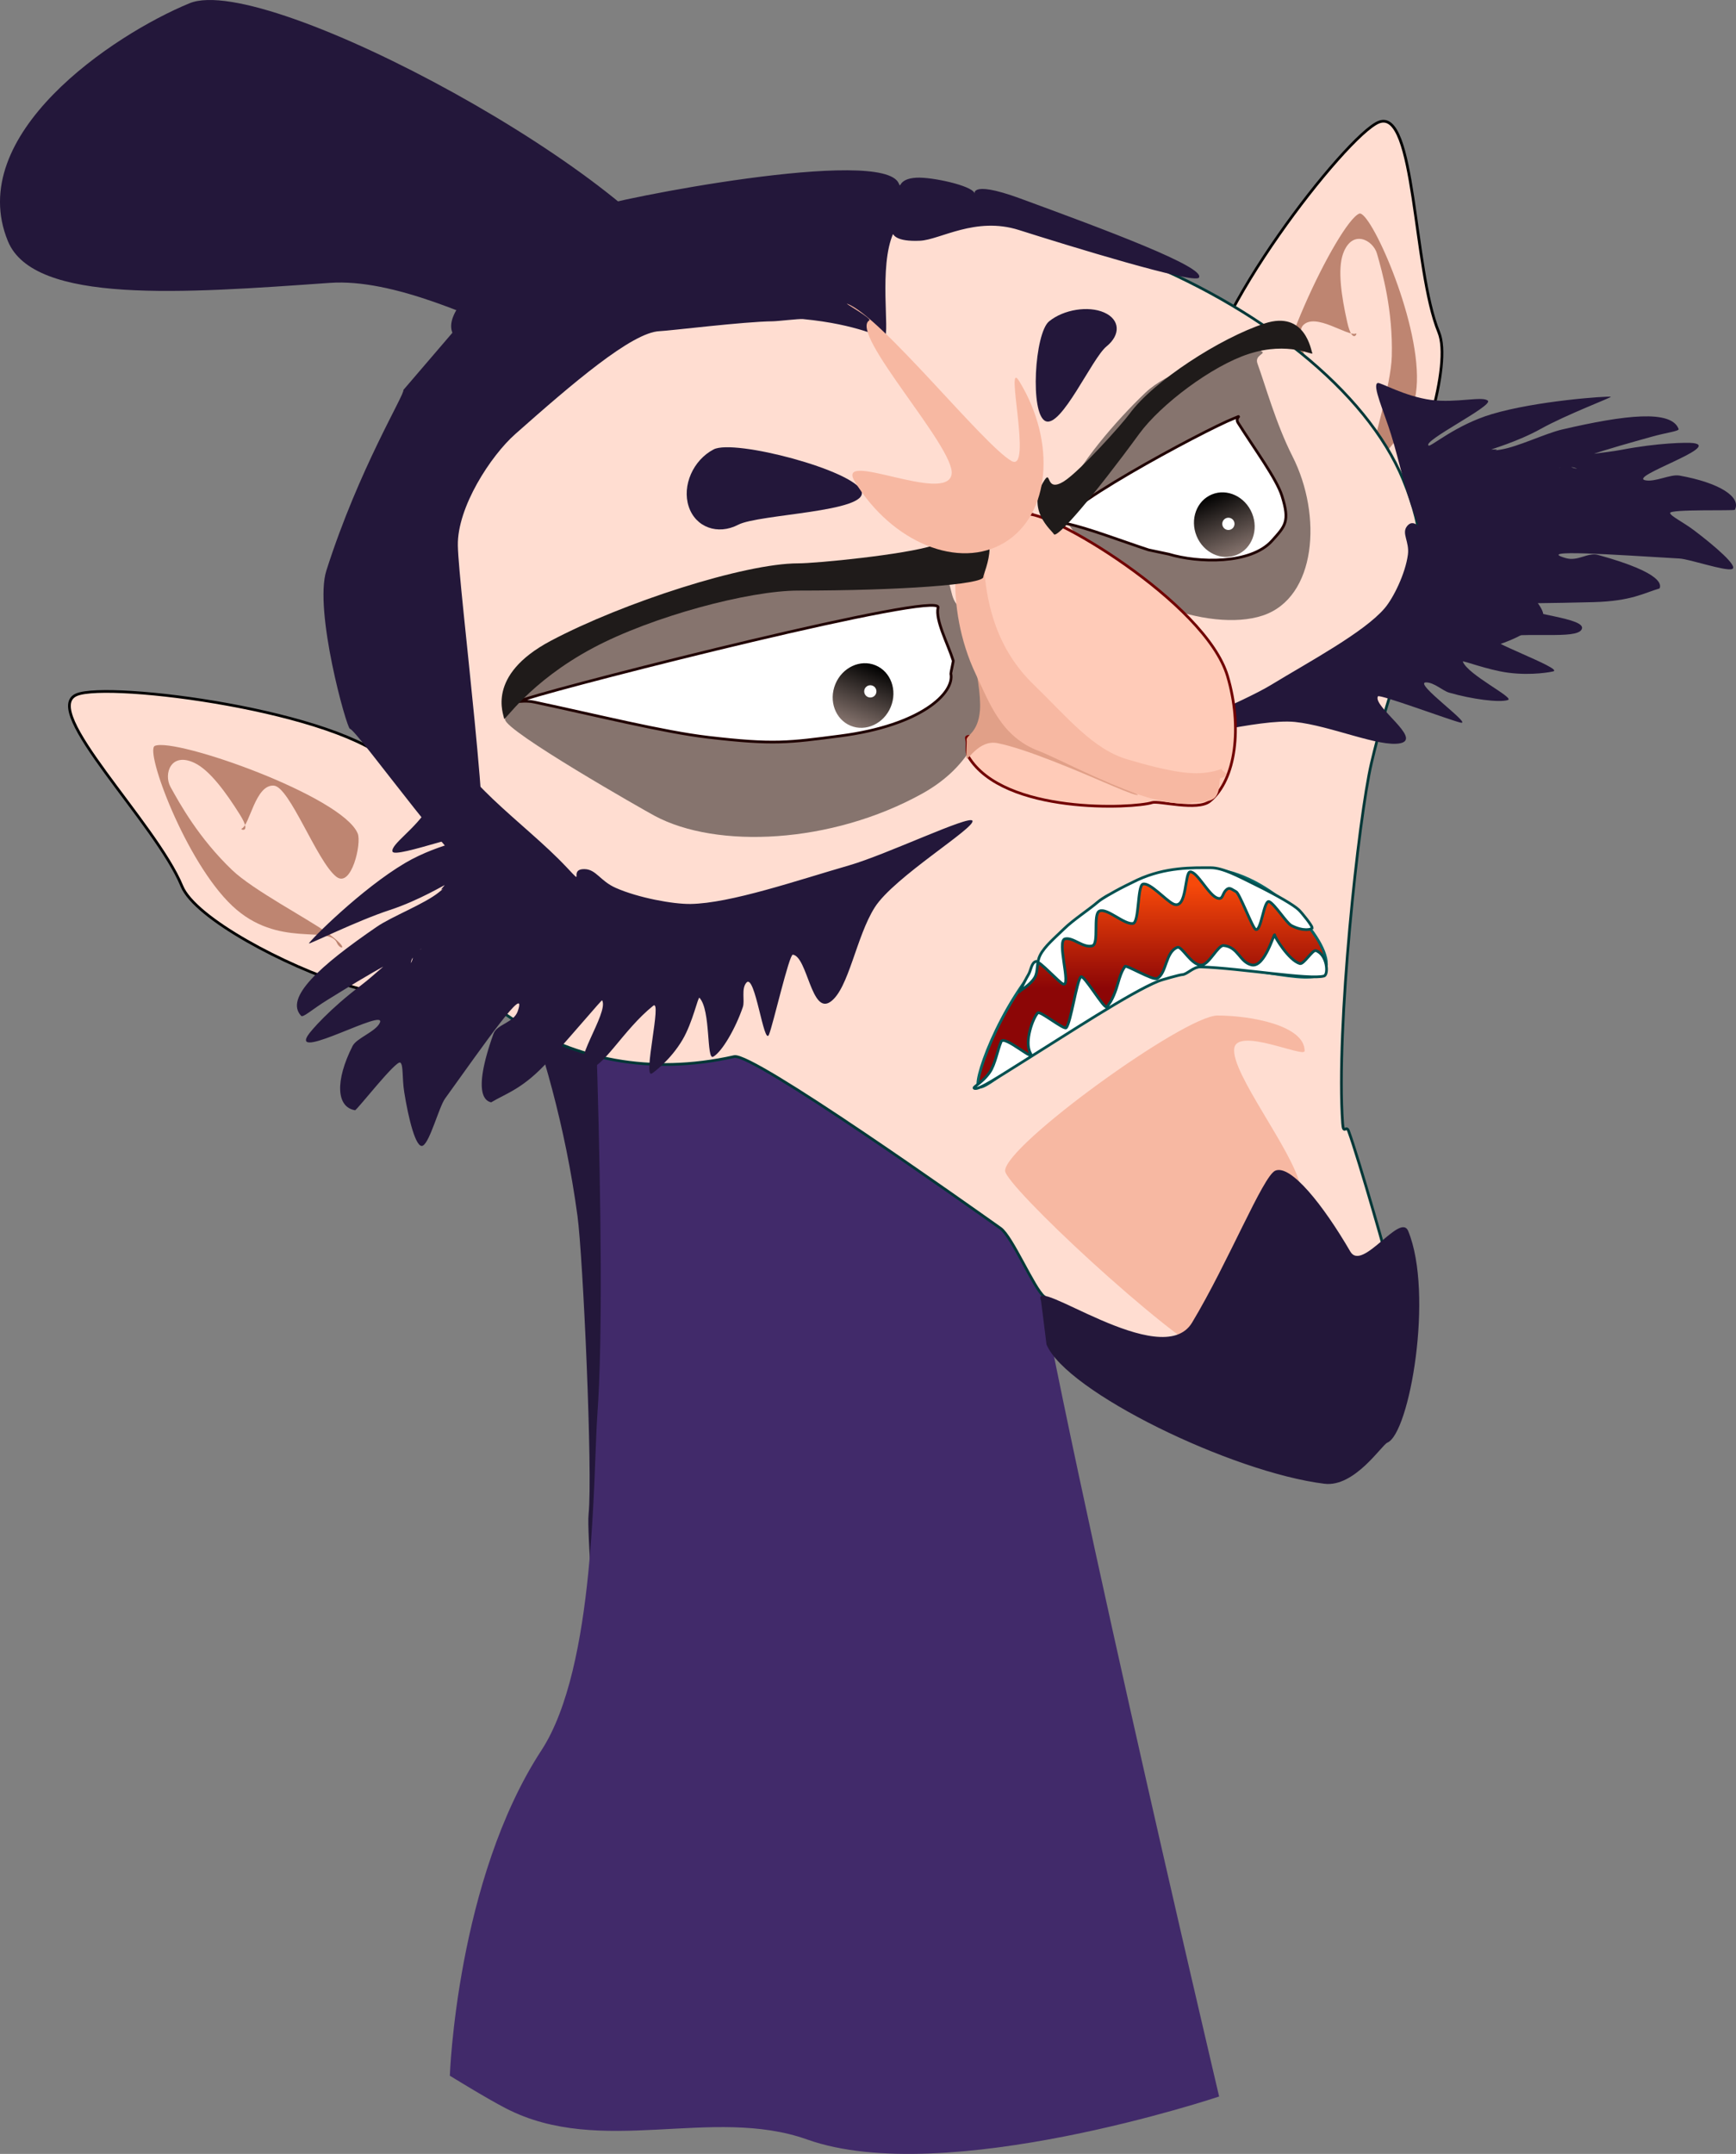 <svg version="1.1" xmlns="http://www.w3.org/2000/svg" xmlns:xlink="http://www.w3.org/1999/xlink" width="318.757" height="395.367" viewBox="0,0,318.757,395.367"><rect x="0" y="0" width="318.757" height="395.367" fill="#808080" stroke="none"/><defs><linearGradient x1="321.341" y1="112.836" x2="325.911" y2="123.932" gradientUnits="userSpaceOnUse" id="color-1"><stop offset="0" stop-color="#000000"/><stop offset="1" stop-color="#86746e"/></linearGradient><linearGradient x1="146.898" y1="-28.832" x2="146.897" y2="-28.83" gradientUnits="userSpaceOnUse" id="color-2"><stop offset="0" stop-color="#000000"/><stop offset="1" stop-color="#86746e"/></linearGradient><linearGradient x1="259.578" y1="144.199" x2="255.008" y2="155.295" gradientUnits="userSpaceOnUse" id="color-3"><stop offset="0" stop-color="#000000"/><stop offset="1" stop-color="#86746e"/></linearGradient><linearGradient x1="319.875" y1="184.486" x2="319.875" y2="203.486" gradientUnits="userSpaceOnUse" id="color-4"><stop offset="0" stop-color="#f7490a"/><stop offset="1" stop-color="#8c0606"/></linearGradient></defs><g transform="translate(-98.822,-22.077)"><g data-paper-data="{&quot;isPaintingLayer&quot;:true}" fill-rule="nonzero" stroke-linecap="butt" stroke-linejoin="miter" stroke-miterlimit="10" stroke-dasharray="" stroke-dashoffset="0" style="mix-blend-mode: normal"><path d="M100.278,66.357c-8.043,-19.528 19.207,-37.859 33.348,-43.683c14.141,-5.824 84.546,32.452 92.589,51.98c1.889,4.586 -4.818,13.784 -2.115,16.893c8.806,10.127 -2.618,-6.896 -13.438,-2.44c-3.912,1.611 -17.833,-6.62 -32.109,-11.594c-6.637,-2.313 -13.35,-3.922 -19.17,-3.511c-26.916,1.899 -54.322,3.971 -59.105,-7.644z" data-paper-data="{&quot;index&quot;:null}" fill="#23173a" stroke="none" stroke-width="0"/><path d="M238.089,84.491c35.236,-14.742 100.291,-3.38 107.862,15.294c1.468,3.62 38.73,31.971 36.118,35.624c-10.864,15.19 -90.003,5.596 -118.409,17.48c-28.796,12.047 -16.366,189.115 -29.932,178.546c-0.62,-0.483 -28.622,87.443 -34.268,64.862c-1.241,-4.965 -7.717,11.419 -6.066,-8.942c0.989,-12.198 9.781,-35.988 13.488,-58.36c1.494,-9.015 -0.353,-25.465 0.015,-28.998c0.779,-7.477 -1.021,-47.169 -2.043,-54.73c-4.519,-33.456 -17.18,-57.296 -19.249,-61.844c-2.484,-5.459 -10.26,-17.567 -10.223,-18.868c0.858,-29.89 27.471,-65.322 62.707,-80.063z" data-paper-data="{&quot;index&quot;:null}" fill="#23173a" stroke="none" stroke-width="NaN"/><path d="M247.041,414.804c-17.445,-6.221 -37.84,3.296 -55.31,-5.707c-3.661,-1.887 -10.313,-6.007 -10.313,-6.007c0,0 1.257,-35.901 16.814,-59.72c10.02,-15.341 9.488,-50.795 10.279,-61.723c2.008,-27.751 -1.499,-102.558 -1.499,-102.558l56.292,30.477c0,0 20.656,8.555 23.386,30.04c4.029,31.708 35.984,167.305 35.984,167.305c0,0 -50.393,16.892 -75.632,7.892z" data-paper-data="{&quot;index&quot;:null}" fill="#412a6a" stroke="none" stroke-width="0"/><g data-paper-data="{&quot;index&quot;:null}" stroke="#000000"><path d="M323.544,124.415c-0.598,-1.452 -3.724,-27.931 -3.745,-29.899c-0.146,-13.761 26.171,-47.535 32.162,-50.003c6.849,-2.821 6.268,26.956 11.048,38.561c2.436,5.915 -3.2,23.895 -8.789,34.358c-5.378,10.067 -10.604,12.712 -13.962,14.095c-6.849,2.821 -6.221,18.363 -11.001,6.757z" fill="#ffddd1" stroke-width="0.5"/><path d="M333.283,98.943c-2.821,-6.849 11.308,-36.085 15.113,-37.652c1.922,-0.792 10.991,19.072 10.593,30.864c-0.39,11.55 -10.242,14.988 -8.846,18.377c0.552,1.339 -0.993,2.807 -0.018,-2.797c0.758,-4.355 4.113,-15.018 4.253,-20.244c0.228,-8.487 -1.746,-15.444 -2.714,-18.838c-0.728,-2.55 -4.58,-4.592 -6.231,-0.012c-1.046,2.901 -0.294,7.899 0.774,12.627c0.934,4.138 1.974,1.869 1.583,2.03c-1.508,0.621 -7.5,-4.01 -9.759,-1.447c-1.933,2.192 4.195,15.471 3.631,19.951c-0.44,3.493 -7.633,-1.047 -8.379,-2.858z" fill="#be8571" stroke-width="0"/></g><path d="M170.028,180.783c-13.492,-32.757 17.688,-96.294 62.324,-114.678c44.637,-18.385 110.635,11.288 124.127,44.046c8.027,19.489 -0.166,27.694 -5.849,52.03c-2.331,9.981 -6.521,48.671 -5.281,66.091c0.156,2.195 0.657,0.23 1.095,1.421c1.924,5.237 7.64,25.356 7.358,24.801c-9.412,6.747 -8.201,8.373 -13.737,10.841c-8.727,3.889 -14.682,7.14 -21.709,7.738c-8.802,0.749 -13.349,-1.398 -27.839,-13.012c-1.856,-1.487 -5.841,-10.998 -7.979,-12.514c-6.025,-4.272 -45.522,-32.279 -48.899,-31.522c-31.344,7.029 -54.271,-12.564 -63.611,-35.243z" data-paper-data="{&quot;index&quot;:null}" fill="#ffddd1" stroke="#003737" stroke-width="0.5"/><path d="M296.677,120.767c-1.101,-2.168 -3.711,-3.672 -2.193,-7.662c2.078,-5.461 9.268,-13.832 14.64,-18.936c4.157,-3.95 11.421,-5.541 14.824,-8.121c5.094,-3.862 2.208,1.043 5.007,-1.279c1.573,-1.305 0.257,1.253 1.371,1.73c1.249,0.535 -1.225,0.647 -0.613,2.317c1.421,3.877 3.382,11.027 6.424,17.016c5.521,10.871 4.394,25.941 -5.436,29.225c-9.83,3.284 -28.503,-3.418 -34.024,-14.29z" data-paper-data="{&quot;index&quot;:null}" fill="#86746e" stroke="none" stroke-width="0"/><path d="M191.56,154.15c-0.422,-7.683 10.401,-13.246 24.324,-19.172c13.348,-5.681 41.527,-9.867 53.947,-8.24c4.325,0.567 2.928,4.277 4.674,6.272c6.76,7.725 10.226,25.587 -6.424,34.783c-16.65,9.196 -37.657,10.141 -49.028,4.052c-2.18,-1.167 -27.373,-15.522 -27.493,-17.696z" data-paper-data="{&quot;index&quot;:null}" fill="#86746e" stroke="none" stroke-width="0"/><path d="M338.375,214.986c0,1.343 -12.321,-4.422 -12.922,-0.488c-0.685,4.481 10.769,18.746 12.138,25.318c1.63,7.825 -6.859,7.67 -9.216,7.67c-2.567,0 0.786,27.535 -6.034,24.334c-9.321,-4.374 -38.966,-32.123 -38.966,-34.834c0,-4.694 32.925,-28.5 39,-28.5c6.075,0 16,1.806 16,6.5z" fill="#f7b8a2" stroke="none" stroke-width="0"/><g data-paper-data="{&quot;index&quot;:null}" stroke="#000000"><path d="M170.959,162.434c1.372,1.412 19.595,16.265 20.193,17.717c4.78,11.605 -1.802,20.145 -8.651,22.966c-3.358,1.383 -8.932,3.186 -19.839,-0.173c-11.337,-3.492 -28.001,-12.287 -30.437,-18.201c-4.78,-11.605 -26.164,-32.335 -19.315,-35.156c5.992,-2.468 48.461,2.975 58.049,12.847z" fill="#ffddd1" stroke-width="0.5"/><path d="M127.258,158.987c3.805,-1.567 34.426,9.237 37.247,16.086c0.746,1.811 -1.163,10.101 -3.936,7.931c-3.556,-2.783 -8.557,-16.525 -11.473,-16.72c-3.409,-0.228 -4.401,7.279 -5.909,7.9c-0.391,0.161 1.945,1.04 -0.306,-2.556c-2.572,-4.109 -5.557,-8.186 -8.343,-9.509c-4.398,-2.089 -5.695,2.074 -4.415,4.397c1.702,3.091 5.201,9.421 11.34,15.285c3.78,3.611 13.672,8.819 17.277,11.377c4.639,3.292 2.509,3.337 1.958,1.998c-1.396,-3.389 -10.812,1.109 -19.223,-6.817c-8.587,-8.091 -16.138,-28.58 -14.216,-29.372z" fill="#be8571" stroke-width="0"/></g><path d="M209.384,205.69c-0.072,-0.127 -4.624,5.328 -9.788,11.055c-4.685,5.196 -7.79,5.995 -10.589,7.675c-0.685,-0.171 -3.763,-0.896 0.43,-12.594c0.626,-1.746 3.722,-1.999 4.456,-4.143c1.902,-5.556 -6.364,6.334 -13.352,16.045c-1.102,1.532 -2.759,7.906 -4.062,8.637c-1.281,0.718 -2.686,-5.11 -3.431,-9.8c-0.42,-2.646 -0.128,-5.012 -0.722,-5.436c-0.76,-0.543 -8.007,8.793 -8.312,8.742c-3.411,-0.562 -3.713,-5.339 -0.453,-11.793c0.732,-1.45 4.242,-2.618 5.001,-4.256c1.329,-2.869 -15.939,6.889 -13.279,2.415c0.571,-0.96 4.158,-5.026 9.858,-9.315c2.497,-1.879 5.792,-5.202 8.056,-6.441c1.254,-0.686 1.703,0.593 2.688,-0.036c1.264,-0.807 -1.463,0.607 -1.629,2.433c2.447,-4.37 -8.55,2.592 -15.315,6.746c-2.722,1.671 -4.465,3.303 -4.825,2.919c-3.095,-3.303 3.415,-9.163 13.877,-16.337c2.814,-1.93 8.786,-4.203 11.424,-6.348c2.253,-1.831 -0.747,0.684 1.046,-1.286c0.201,-0.221 -4.677,2.783 -10.032,4.535c-6.055,1.98 -15.006,6.43 -14.885,6.142c0.253,-0.604 9.665,-10.049 17.68,-14.771c6.398,-3.77 13.861,-4.726 13.854,-5.203c-0.024,-1.504 -15.706,4.464 -16.177,3.126c-0.448,-1.275 4.301,-4.215 6.541,-8.083c2.413,-4.167 2.366,-9.24 2.848,-9.502c1.113,-0.607 5.159,4.265 9.021,7.928c4.707,4.464 9.545,8.275 13.571,12.55c3.539,3.758 0.187,0.284 3.249,0.317c2.152,0.024 2.866,2.164 5.728,3.434c4.142,1.839 10.559,3.01 13.759,2.962c7.345,-0.11 19.591,-4.335 29.11,-7.083c6.944,-2.005 22.048,-9.252 22.645,-8.2c0.699,1.233 -14.4,10.339 -17.934,15.91c-3.421,5.393 -4.768,14.941 -8.113,17.314c-3.53,2.504 -4.234,-8.246 -6.923,-8.635c-0.675,-0.098 -3.629,12.843 -4.386,14.676c-0.923,2.233 -2.565,-11.344 -4.143,-9.54c-0.984,1.126 -0.262,3.321 -0.651,4.469c-1.337,3.942 -3.854,8.265 -5.448,9.134c-1.284,0.7 -0.395,-8.552 -2.524,-10.822c-0.251,-0.268 -1.231,4.507 -3.094,7.678c-2.206,3.756 -5.346,6.048 -5.642,6.216c-1.713,0.976 1.918,-13.774 0.237,-12.428c-5.552,4.445 -9.329,11.759 -12.033,11.534c-3.496,-0.291 3.966,-10.236 2.662,-12.536z" data-paper-data="{&quot;index&quot;:null}" fill="#23173a" stroke="none" stroke-width="0"/><path d="M181.89,83.159c-2.839,-6.894 21.347,-21.144 25.432,-22.827c4.085,-1.683 53.699,-11.458 56.538,-4.564c0.459,1.115 -0.259,-0.899 3.256,-1.075c2.85,-0.143 10.025,1.435 10.609,2.783c0.313,0.721 -1.601,-2.65 8.495,1.058c15.317,5.627 34.106,12.59 32.739,14.509c-0.889,1.247 -24.159,-5.921 -33.043,-8.743c-7.981,-2.534 -14.482,1.794 -18.151,1.967c-8.74,0.413 -3.263,-5.008 -4.894,-1.41c-2.763,6.096 -0.6,18.579 -1.626,19.002c-0.819,0.337 -4.639,-2.214 -14.982,-3.213c-0.767,-0.074 -4.631,0.399 -5.553,0.408c-5.273,0.048 -18.952,1.746 -20.768,1.812c-5.072,0.186 -16.117,9.69 -26.504,18.885c-4.503,3.987 -10.674,13.43 -10.546,20.468c0.145,7.99 6.701,57.922 4.203,60.779c-2,2.286 -22.685,-26.927 -24.021,-27.14c-0.598,-0.096 -6.654,-21.743 -4.324,-29.05c5.971,-18.726 14.444,-32.41 14.139,-33.149z" data-paper-data="{&quot;index&quot;:null}" fill="#23173a" stroke="none" stroke-width="0"/><path d="M228.811,157.408c-8.151,-0.954 -20.549,-4.048 -31.894,-6.456c-2.576,-0.547 -5.187,0.574 -1.609,-0.571c9.396,-3.007 76.468,-19.977 75.753,-16.792c-0.525,2.343 1.786,6.576 2.791,9.762c0.038,0.121 -0.469,2.259 -0.444,2.379c0.727,3.508 -5.374,9.502 -20.309,11.435c-9.407,1.218 -12.183,1.661 -24.288,0.243z" data-paper-data="{&quot;index&quot;:null}" fill="#ffffff" stroke="#200000" stroke-width="0.5"/><path d="M326.14,99.669c3.046,4.831 7.092,10.293 8.079,13.459c1.466,4.702 0.612,5.478 -1.844,8.219c-3.898,4.352 -13.554,4.082 -18.946,2.453c-0.184,-0.056 -3.528,-0.723 -3.713,-0.784c-4.876,-1.598 -11.295,-4.055 -14.958,-4.797c-4.978,-1.009 25.367,-17.293 30.594,-19.326c1.991,-0.774 0.096,-0.322 0.787,0.775z" data-paper-data="{&quot;index&quot;:null}" fill="#ffffff" stroke="#200000" stroke-width="0.5"/><path d="M321.341,112.836c2.809,-1.157 6.109,0.389 7.371,3.453c1.262,3.064 0.008,6.486 -2.8,7.642c-2.809,1.157 -6.109,-0.389 -7.371,-3.453c-1.262,-3.064 -0.008,-6.486 2.8,-7.642z" data-paper-data="{&quot;index&quot;:null}" fill="url(#color-1)" stroke="none" stroke-width="0"/><path d="M212.581,36.932z" fill="url(#color-2)" stroke="none" stroke-width="0"/><path d="M262.378,151.842c-1.262,3.064 -4.562,4.61 -7.371,3.453c-2.809,-1.157 -4.062,-4.578 -2.8,-7.642c1.262,-3.064 4.562,-4.61 7.371,-3.453c2.809,1.157 4.062,4.578 2.8,7.642z" fill="url(#color-3)" stroke="none" stroke-width="0"/><path d="M225.275,115.042c-1.245,-3.819 0.809,-8.509 4.588,-10.475c3.779,-1.966 25.917,3.886 27.162,7.705c1.245,3.819 -18.874,4.158 -22.653,6.125c-3.779,1.966 -7.852,0.464 -9.097,-3.355z" data-paper-data="{&quot;index&quot;:null}" fill="#23173a" stroke="none" stroke-width="0"/><path d="M301.553,79.437c2.909,1.273 3.105,4.063 0.438,6.232c-2.667,2.169 -8.278,14.983 -11.187,13.71c-2.909,-1.273 -2.015,-16.151 0.653,-18.32c2.667,-2.169 7.188,-2.896 10.097,-1.623z" data-paper-data="{&quot;index&quot;:null}" fill="#23173a" stroke="none" stroke-width="0"/><path d="M376.795,132.912c1.375,1.964 13.895,2.504 12.398,4.774c-1.158,1.756 -9.507,0.321 -16.215,1.425c-2.031,0.334 12.806,5.648 11.086,6.191c-0.297,0.094 -3.895,0.832 -8.316,0.256c-3.733,-0.486 -8.438,-2.325 -8.327,-2.036c0.935,2.45 9.545,6.626 8.283,7.048c-1.566,0.524 -6.644,-0.151 -10.793,-1.349c-1.208,-0.349 -2.783,-1.906 -4.27,-1.882c-2.383,0.038 8.773,7.955 6.34,7.377c-1.998,-0.474 -14.898,-5.277 -15.151,-4.818c-1.006,1.831 8.126,7.737 4.146,8.604c-3.772,0.821 -12.873,-3.228 -19.348,-3.9c-6.689,-0.695 -22.3,3.829 -23.037,2.776c-0.629,-0.899 13.344,-6.373 18.597,-9.566c7.201,-4.377 17.074,-9.658 20.856,-14.06c1.648,-1.918 3.835,-6.411 4.29,-9.862c0.315,-2.384 -1.215,-3.909 -0.156,-5.227c1.507,-1.876 2.891,1.93 1.35,-2.134c-1.752,-4.623 -2.687,-9.502 -4.265,-14.634c-1.295,-4.211 -3.563,-9.15 -2.469,-9.516c0.474,-0.159 4.927,2.456 9.814,3.115c4.538,0.612 9.515,-0.772 10.415,0.149c0.944,0.967 -12.19,7.445 -10.875,8.226c0.417,0.248 5.005,-3.795 11.542,-5.757c8.188,-2.458 21.244,-3.357 21.905,-3.202c0.315,0.074 -8.103,3.239 -12.888,5.905c-4.232,2.358 -9.331,3.788 -9.035,3.778c2.638,-0.084 -1.087,0.454 1.66,0.02c3.216,-0.508 8.218,-2.974 11.333,-3.699c11.579,-2.694 20.017,-3.659 21.378,-0.096c0.158,0.414 -2.157,0.641 -4.997,1.441c-7.06,1.99 -18.721,5.116 -13.637,5.858c-1.695,-0.83 -4.31,0.105 -2.964,-0.251c1.049,-0.277 0.146,-1.201 1.381,-1.613c2.229,-0.743 6.815,-1.049 9.726,-1.607c6.645,-1.274 12.032,-1.379 13.166,-1.236c5.283,0.666 -11.992,6.174 -8.793,6.83c1.826,0.374 4.618,-1.161 6.264,-0.866c7.331,1.311 11.395,3.929 10.179,6.286c-0.109,0.211 -11.982,-0.148 -11.885,0.589c0.076,0.576 2.31,1.605 4.435,3.209c3.765,2.843 8.203,6.666 6.926,7.078c-1.298,0.418 -7.754,-1.825 -9.659,-1.936c-12.075,-0.708 -26.714,-1.751 -20.857,-0.074c2.26,0.647 4.037,-1.103 5.891,-0.593c12.426,3.417 11.522,5.656 11.329,6.158c-2.886,0.843 -5.149,2.321 -12.085,2.516c-7.644,0.215 -14.742,0.198 -14.666,0.306z" data-paper-data="{&quot;index&quot;:null}" fill="#23173a" stroke="none" stroke-width="0"/><path d="M289.978,260.865c-2.153,-5.226 22.16,13.242 27.725,3.992c6.669,-11.085 13.063,-26.981 15.29,-27.898c2.838,-1.169 8.808,6.326 13.775,14.864c2.184,3.753 9.174,-7.293 10.619,-3.784c4.732,11.49 0.257,37.168 -3.828,38.851c-1.004,0.414 -6.008,8.229 -11.548,7.545c-17.001,-2.099 -47.463,-16.904 -51.033,-25.57z" data-paper-data="{&quot;index&quot;:null}" fill="#23173a" stroke="none" stroke-width="0"/><g data-paper-data="{&quot;index&quot;:null}"><path d="M287.092,116.491c3.704,-1.182 33.092,16.101 37.12,29.687c2.758,9.3 1.569,19.018 -3.252,22.975c-2.221,1.823 -9.405,-0.13 -10.573,0.243c-3.425,1.093 -27.247,2.234 -33.748,-8.424c-0.529,-0.867 -0.053,-2.286 -0.356,-3.309c-0.281,-0.948 2.079,0.204 3.272,-1.168c0.678,-0.779 1.556,-4.537 1.268,-5.271c-3.537,-9.009 -3.225,-22.02 -2.605,-29.859c0.515,-6.515 7.378,-4.397 8.875,-4.874z" fill="#ffcbb8" stroke="#710000" stroke-width="0.5"/><path d="M271.702,120.585c-0.995,-1.63 2.015,-4.77 6.723,-7.014c4.708,-2.244 9.331,-2.742 10.326,-1.113c0.995,1.63 -2.015,4.77 -6.723,7.014c-4.708,2.244 -9.331,2.742 -10.326,1.113z" fill="#ffddd1" stroke="none" stroke-width="0"/><path d="M276.279,161.225c-0.108,-0.365 0.1,-2.965 0.032,-3.315c-0.158,-0.82 2.135,-1.298 2.445,-5.455c0.419,-5.618 -3.337,-17.966 -2.889,-18.109c0.921,-0.294 7.679,17.986 8.385,20.368c0.302,1.019 3.45,3.764 7.856,5.854c1.591,0.754 3.594,1.585 5.314,2.511c4.659,2.508 10.701,4.794 10.316,4.917c-0.258,0.082 -1.323,-0.244 -4.941,-1.789c-5.7,-2.434 -15.44,-6.663 -20.839,-7.723c-3.426,-0.672 -5.483,3.407 -5.681,2.741z" fill="#e1a088" stroke="#710000" stroke-width="0"/></g><path d="M278.002,145.853c-5.914,-12.418 -4.037,-26.829 -0.212,-28.401c3.825,-1.572 -2.637,17.206 10.772,30.232c6.337,6.157 10.97,11.964 17.358,13.81c2.035,0.588 7.786,2.331 11.824,2.504c4.004,0.172 6.308,-1.225 5.569,-0.922c-0.958,0.394 2.261,1.142 -0.366,1.831c-0.38,0.1 0.057,2.484 -1.065,3.593c-1.029,1.016 -3.607,0.76 -4.254,0.913c-1.786,0.423 -5.38,0.016 -9.444,-1.392c-7.227,-2.504 -15.939,-7.09 -18.599,-8.085c-6.93,-2.592 -9.069,-8.804 -11.584,-14.083z" data-paper-data="{&quot;index&quot;:null}" fill="#f7b8a2" stroke="none" stroke-width="0"/><path d="M245.375,130.486c-9.017,0 -26.827,4.737 -37.707,10.549c-11.777,6.291 -16.293,13.668 -16.293,12.951c0,-0.657 -3.451,-7.908 8.584,-14.285c13.272,-7.032 35.568,-14.215 45.416,-14.215c3.341,0 19.597,-1.587 24.877,-3.305c6.443,-2.096 1.92,-4.387 4.992,-4.224c8.56,0.454 4.131,9.194 4.131,10.029c0,1.381 -15.222,2.5 -34,2.5z" fill="#1f1b1a" stroke="none" stroke-width="0"/><path d="M292.32,120.117c-0.293,-0.619 -5.286,-4.459 -1.715,-9.9c1.282,-1.953 0.113,2.443 3.656,0.155c2.903,-1.875 10.544,-10.392 12,-12.384c4.292,-5.872 16.526,-13.841 24.774,-16.541c7.48,-2.449 8.517,4.986 8.748,5.473c0.252,0.532 -4.303,-2.245 -11.64,0.113c-6.778,2.179 -16.2,9.286 -20.13,14.663c-8.183,11.197 -15.21,19.445 -15.693,18.421z" data-paper-data="{&quot;index&quot;:null}" fill="#1f1b1a" stroke="none" stroke-width="0"/><path d="M342.375,198.986c0,5.247 -11.178,0.5 -22.5,0.5c-5.712,0 -19.459,8.534 -27.716,13.346c-8.111,4.726 -13.784,10.754 -13.784,8.154c0,-3.216 6.214,-19.327 16.727,-27.444c1.942,-1.5 4.494,-5.897 7.243,-7.124c6.642,-2.965 14.432,-4.932 17.531,-4.932c11.322,0 22.5,12.253 22.5,17.5z" fill="url(#color-4)" stroke="#006464" stroke-width="0.5"/><path d="M285.972,92.052c6.868,11.256 5.677,24.505 -2.661,29.593c-8.338,5.087 -20.665,0.087 -27.533,-11.169c-3.706,-6.073 16.935,4.274 17.778,-1.365c0.72,-4.812 -18.956,-25.885 -15.117,-28.228c0.538,-0.328 -4.802,-3.32 -4.044,-3.04c6.221,2.299 24.991,25.914 30.151,28.853c3.953,2.251 -1.361,-19.211 1.425,-14.644z" fill="#f7b8a2" stroke="none" stroke-width="0"/><path d="M332.875,193.736c0,0.295 2.563,4.61 4.627,5.218c0.689,0.203 2.344,-2.589 2.936,-2.385c2.083,0.72 2.369,4.395 1.502,4.66c-2.512,0.768 -15.321,-1.432 -22.647,-1.671c-1.363,-0.044 -2.536,1.427 -3.417,1.427c-0.363,0 -3.686,0.916 -4.429,1.219c-5.095,2.077 -16.776,9.747 -25.019,14.887c-4.204,2.621 -7.699,4.955 -8.589,4.792c-0.775,-0.142 1.21,-0.842 2.692,-2.954c1.043,-1.486 1.457,-4.176 2.128,-5.671c0.566,-1.261 6.362,3.995 5.347,2.106c-1.136,-2.114 0.498,-6.492 1.38,-7.37c0.408,-0.405 4.811,3.168 5.209,2.739c0.847,-0.914 1.917,-8.59 2.686,-9.352c0.526,-0.521 4.279,5.98 4.75,5.509c1.031,-1.029 1.751,-3.191 2.045,-4.256c0.761,-2.752 1.299,-3.005 1.299,-3.15c0,-0.455 5.159,2.61 5.904,2.212c1.774,-0.95 1.515,-4.888 3.734,-5.72c0.806,-0.302 2.506,3.258 4.362,3.258c1.399,0 3.08,-3.693 4.122,-3.596c2.673,0.251 2.932,3.023 5.109,3.556c2.504,0.614 4.269,-6.336 4.269,-5.461z" fill="#ffffff" stroke="#005050" stroke-width="0.5"/><path d="M339.75,192.361c0,0.385 -1.687,0.717 -3.797,-0.388c-0.914,-0.479 -2.954,-3.79 -4.058,-4.383c-1.008,-0.542 -1.486,5.64 -2.528,5.083c-0.585,-0.313 -2.941,-6.623 -3.584,-6.922c-0.575,-0.268 -1.098,-0.833 -1.601,-0.488c-1.009,0.692 -0.689,2.03 -1.801,1.68c-1.631,-0.514 -3.672,-4.832 -5.007,-4.832c-1.079,0 -0.529,7.103 -3.112,5.899c-1.388,-0.647 -4.314,-4.022 -5.586,-3.644c-1.031,0.306 -0.641,7.064 -1.83,7.224c-1.651,0.221 -4.743,-2.897 -6.147,-2.276c-1.24,0.548 -0.016,6.026 -1.314,6.379c-1.671,0.455 -3.531,-1.626 -5.007,-1.28c-1.566,0.368 1.149,8.682 -0.314,8.311c-0.685,-0.173 -4.382,-4.362 -5.057,-4.156c-0.798,0.243 -0.888,1.615 -1.322,2.36c-1.02,1.748 -1.686,3.419 -1.686,3.183c0,-0.151 1.965,-1.153 2.818,-2.607c0.676,-1.152 0.238,-2.589 0.998,-4.11c0.795,-1.593 2.807,-3.28 4.393,-4.831c1.661,-1.625 4.608,-3.546 6.181,-4.908c0.783,-0.678 2.722,-1.716 3.238,-2.01c0.76,-0.433 3.112,-1.616 4.024,-2.038c5.227,-2.418 10.188,-2.247 13.474,-2.247c2.202,0 4.956,1.494 8.1,3.044c4.315,2.127 7.173,3.828 8.066,4.677c0.639,0.607 2.46,2.916 2.46,3.28z" fill="#ffffff" stroke="#005050" stroke-width="0.5"/><path d="M259.75,148.986c0,0.621 -0.504,1.125 -1.125,1.125c-0.621,0 -1.125,-0.504 -1.125,-1.125c0,-0.621 0.504,-1.125 1.125,-1.125c0.621,0 1.125,0.504 1.125,1.125z" fill="#ffffff" stroke="none" stroke-width="0"/><path d="M325.5,118.236c0,0.621 -0.504,1.125 -1.125,1.125c-0.621,0 -1.125,-0.504 -1.125,-1.125c0,-0.621 0.504,-1.125 1.125,-1.125c0.621,0 1.125,0.504 1.125,1.125z" fill="#ffffff" stroke="none" stroke-width="0"/></g></g></svg>